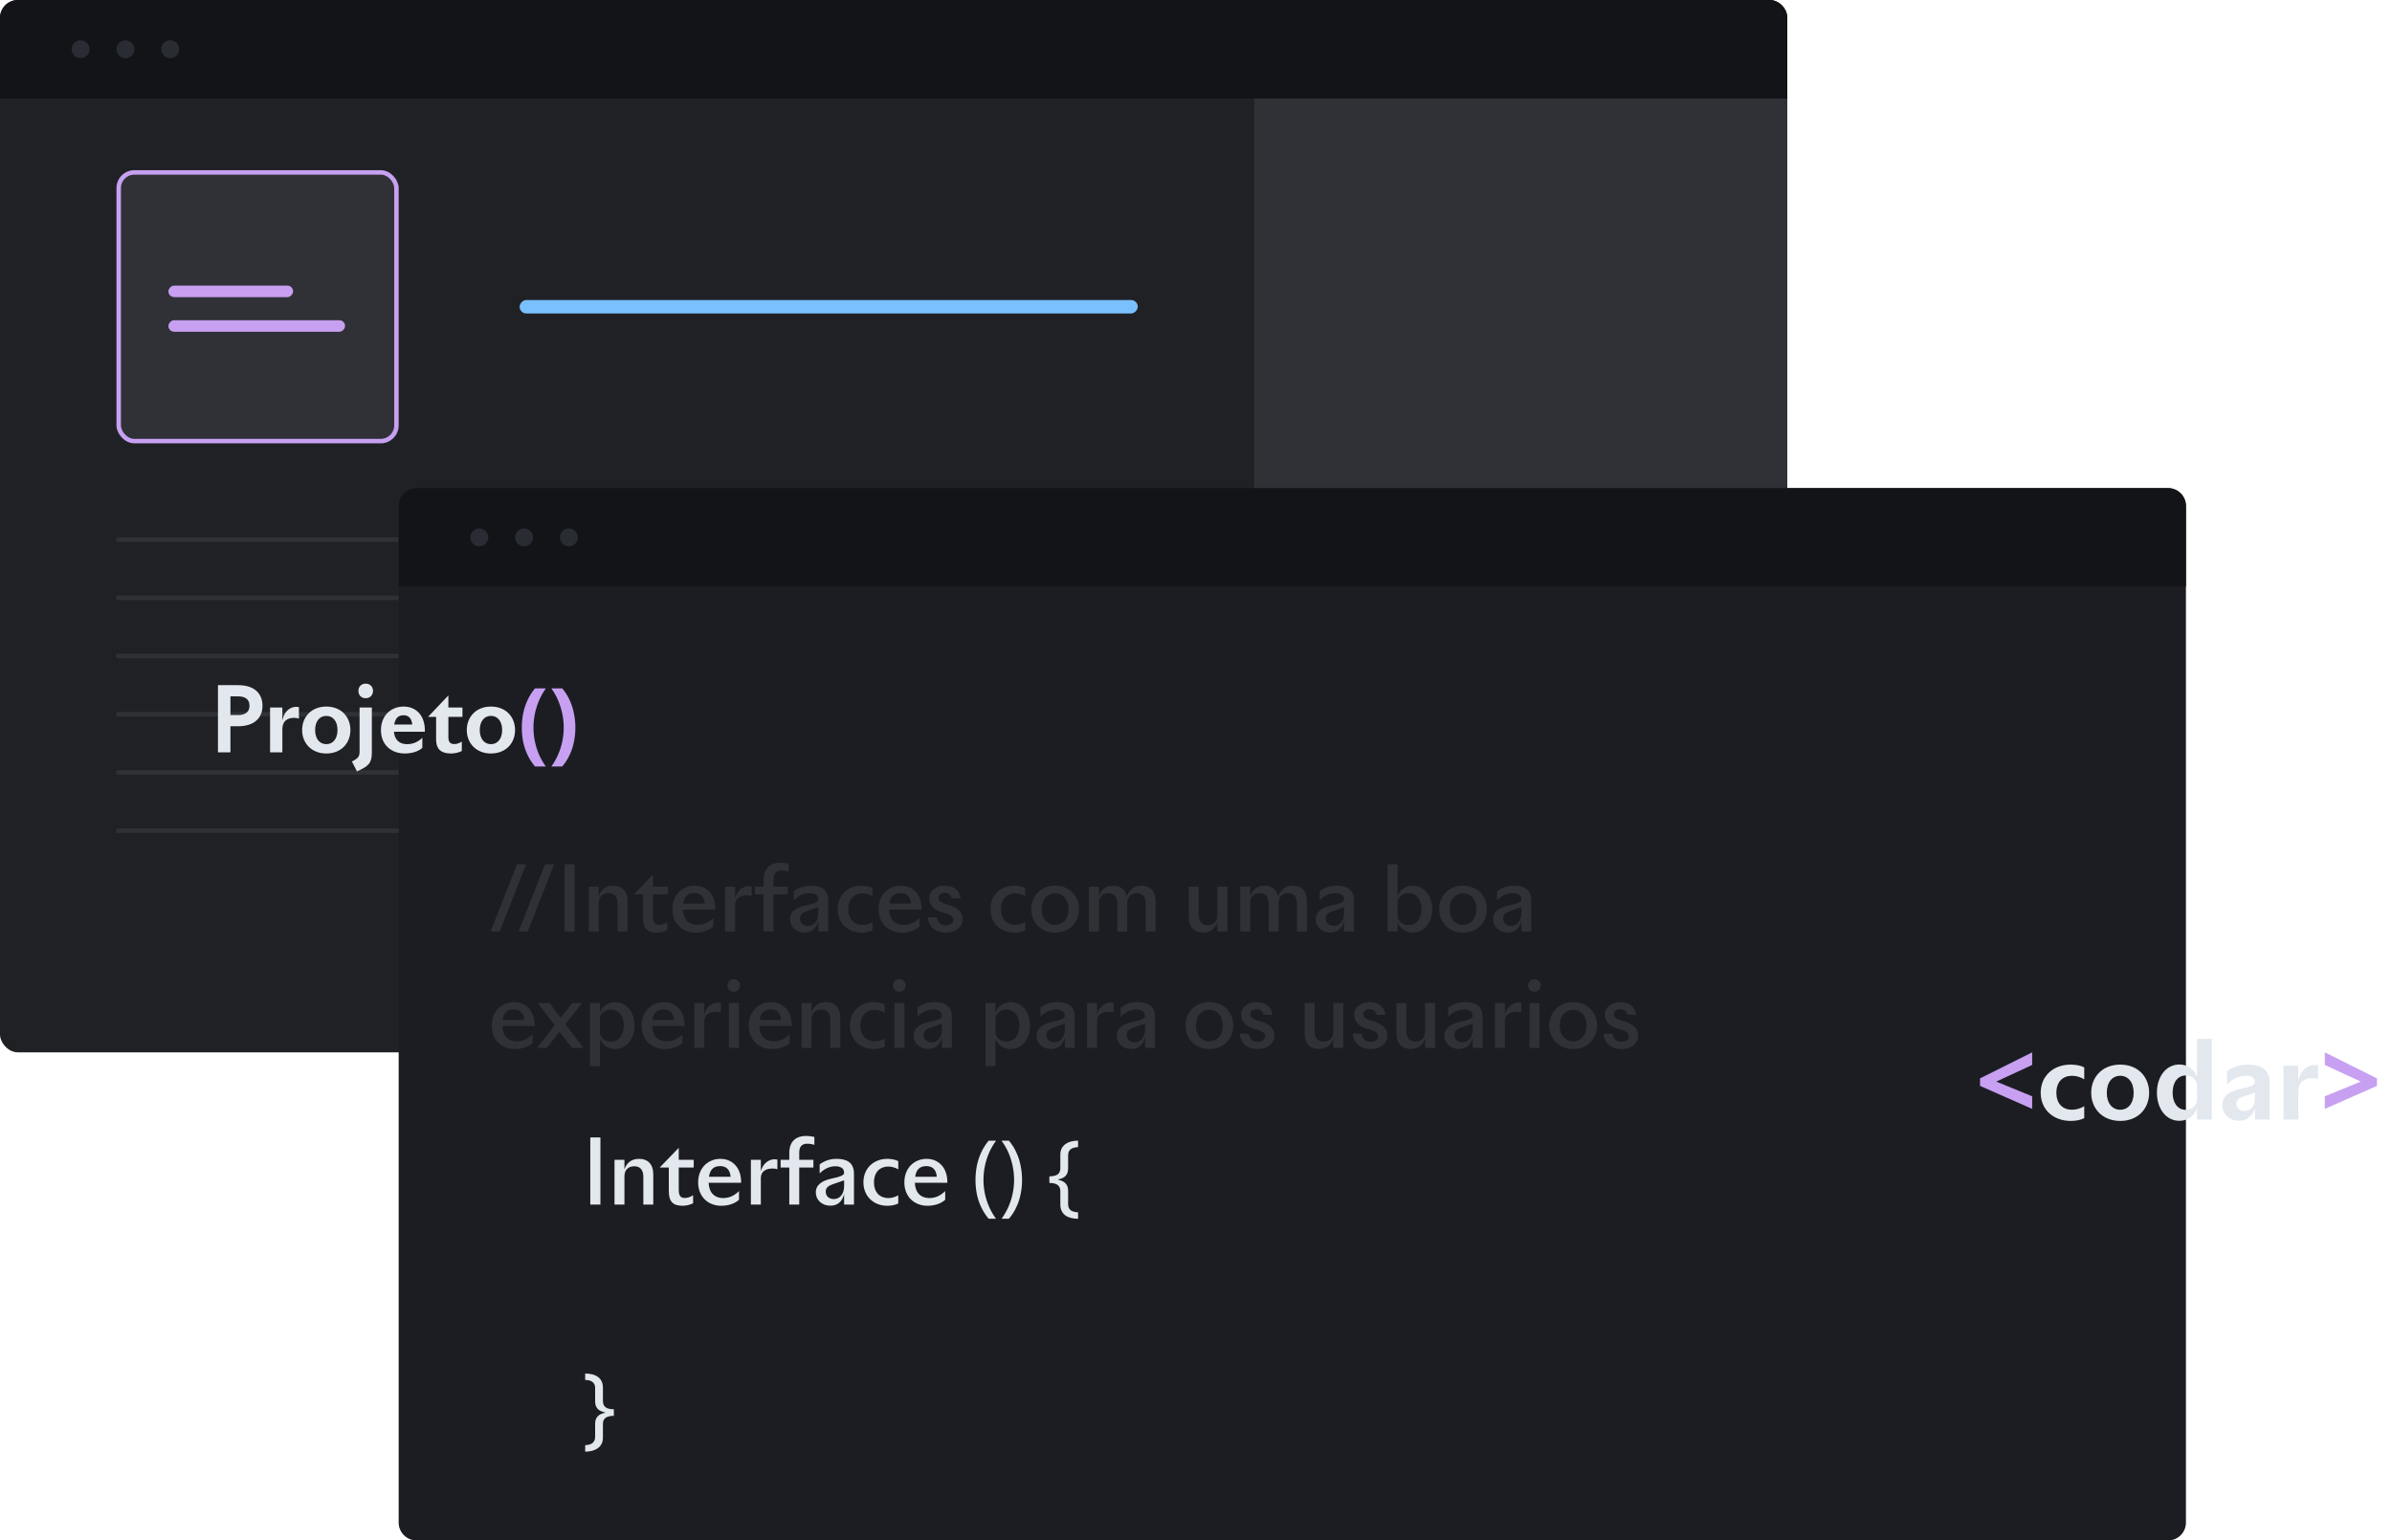 <svg width="534" height="344" viewBox="0 0 534 344" fill="none" xmlns="http://www.w3.org/2000/svg">
<rect width="399" height="235" rx="4" fill="#202125"/>
<rect x="280" width="119" height="235" rx="4" fill="#303136"/>
<rect x="26.5" y="38.5" width="62" height="60" rx="3.5" fill="#303136" stroke="#C7A0F2"/>
<rect width="27.837" height="2.577" rx="1.289" transform="matrix(1 0 0 -1 37.599 66.352)" fill="#C7A0F2"/>
<rect width="39.435" height="2.577" rx="1.289" transform="matrix(1 0 0 -1 37.599 74.085)" fill="#C7A0F2"/>
<rect width="138" height="3" rx="1.5" transform="matrix(1 0 0 -1 116 70)" fill="#79C0FF"/>
<rect width="133" height="1" transform="matrix(1 0 0 -1 26 121)" fill="#303136"/>
<rect width="133" height="1" transform="matrix(1 0 0 -1 26 134)" fill="#303136"/>
<rect width="133" height="1" transform="matrix(1 0 0 -1 26 147)" fill="#303136"/>
<rect width="133" height="1" transform="matrix(1 0 0 -1 26 160)" fill="#303136"/>
<rect width="133" height="1" transform="matrix(1 0 0 -1 26 173)" fill="#303136"/>
<rect width="133" height="1" transform="matrix(1 0 0 -1 26 186)" fill="#303136"/>
<path d="M0 4C0 1.791 1.791 0 4 0H395C397.209 0 399 1.791 399 4V22H0V4Z" fill="#131418"/>
<circle cx="18" cy="11" r="2" fill="#292C32"/>
<circle cx="28" cy="11" r="2" fill="#292C32"/>
<circle cx="38" cy="11" r="2" fill="#292C32"/>
<path d="M89 113C89 110.791 90.791 109 93 109H484C486.209 109 488 110.791 488 113V340C488 342.209 486.209 344 484 344H93C90.791 344 89 342.209 89 340V113Z" fill="#1C1D22"/>
<path d="M89 113C89 110.791 90.791 109 93 109H484C486.209 109 488 110.791 488 113V131H89V113Z" fill="#131418"/>
<circle cx="107" cy="120" r="2" fill="#292C32"/>
<circle cx="117" cy="120" r="2" fill="#292C32"/>
<circle cx="127" cy="120" r="2" fill="#292C32"/>
<path d="M111.56 208L117.46 193H115.42L109.54 208H111.56ZM117.81 208L123.71 193H121.67L115.79 208H117.81ZM128.294 208V193H126.034V208H128.294ZM133.656 198H131.436V208H133.656V201.7C133.656 200.14 134.616 199.44 135.876 199.44C137.136 199.44 137.876 200.2 137.876 201.84V208H140.096V201.32C140.096 198.94 138.876 197.78 136.876 197.78C135.216 197.78 134.096 198.72 133.656 200.14V198ZM148.981 205.9C148.401 206.3 147.741 206.52 147.161 206.52C146.341 206.52 145.781 206.2 145.781 204.72V199.72H149.121V198H145.781V195.32L141.601 199.64V199.72H143.561V204.96C143.561 207.52 144.641 208.26 146.741 208.26C147.481 208.26 148.481 207.98 148.981 207.7V205.9ZM155.252 208.26C156.692 208.26 158.212 207.86 159.232 206.92V204.98C158.192 205.98 157.112 206.54 155.672 206.54C153.832 206.54 152.532 205.38 152.452 203.12H159.712C159.752 199.7 157.712 197.78 155.072 197.78C152.412 197.78 150.112 199.74 150.112 203.04C150.112 206.28 152.392 208.26 155.252 208.26ZM155.012 199.4C156.392 199.4 157.232 200.2 157.352 201.78H152.532C152.732 200.34 153.432 199.4 155.012 199.4ZM164.105 198H161.885V208H164.105V202.16C164.105 200.36 165.485 199.94 166.785 199.94C167.165 199.94 167.505 200 167.805 200.1V197.94C167.605 197.9 167.365 197.88 167.145 197.88C165.865 197.88 164.525 198.86 164.105 200.58V198ZM172.68 196.34C172.68 194.86 173.46 194.4 174.48 194.4C175.02 194.4 175.56 194.5 176.06 194.64V192.9C175.46 192.74 174.78 192.66 174.2 192.66C172.12 192.66 170.46 193.74 170.46 196.46V198H168.52V199.72H170.46V208H172.68V199.72H175.84V198H172.68V196.34ZM182.678 201.12C182.378 201.52 181.738 201.82 179.938 202.18C177.818 202.64 176.378 203.54 176.378 205.28C176.378 206.96 177.738 208.24 179.618 208.24C181.478 208.24 182.358 207.06 182.698 205.62V208H184.898V201.1C184.898 198.48 183.118 197.78 180.998 197.78C179.378 197.78 178.138 198.34 177.238 199.02V201.04C178.218 200.02 179.458 199.44 180.738 199.44C181.758 199.44 182.678 199.8 182.678 200.8V201.12ZM182.698 203.84C182.698 205.82 181.578 206.76 180.418 206.76C179.298 206.76 178.598 206.1 178.598 205.08C178.598 204.18 179.238 203.76 180.298 203.4L182.698 202.58V203.84ZM187.007 203.02C187.007 206.14 189.287 208.26 192.347 208.26C193.347 208.26 194.187 208.06 194.787 207.74V205.92C194.147 206.28 193.387 206.54 192.527 206.54C190.787 206.54 189.367 205.38 189.367 203.02C189.367 200.66 190.787 199.5 192.527 199.5C193.387 199.5 194.147 199.76 194.787 200.12V198.3C194.187 197.98 193.347 197.78 192.347 197.78C189.287 197.78 187.007 199.9 187.007 203.02ZM201.287 208.26C202.727 208.26 204.247 207.86 205.267 206.92V204.98C204.227 205.98 203.147 206.54 201.707 206.54C199.867 206.54 198.567 205.38 198.487 203.12H205.747C205.787 199.7 203.747 197.78 201.107 197.78C198.447 197.78 196.147 199.74 196.147 203.04C196.147 206.28 198.427 208.26 201.287 208.26ZM201.047 199.4C202.427 199.4 203.267 200.2 203.387 201.78H198.567C198.767 200.34 199.467 199.4 201.047 199.4ZM214.46 200.62C214.18 198.7 212.8 197.78 210.94 197.78C209.08 197.78 207.46 198.86 207.46 200.58C207.46 202.14 208.52 203.14 210.16 203.66L211.02 203.92C212.04 204.24 212.82 204.58 212.82 205.44C212.82 206.2 212.08 206.64 211.18 206.64C210.02 206.64 209.34 206.04 209.16 204.84H207.16C207.32 207.02 208.92 208.26 211.18 208.26C213.34 208.26 214.88 207.06 214.88 205.14C214.88 203.44 213.42 202.58 211.84 202.1L210.96 201.84C210.06 201.56 209.5 201.14 209.5 200.48C209.5 199.72 210.18 199.36 210.88 199.36C211.7 199.36 212.28 199.78 212.5 200.62H214.46ZM221.108 203.02C221.108 206.14 223.388 208.26 226.448 208.26C227.448 208.26 228.288 208.06 228.888 207.74V205.92C228.248 206.28 227.488 206.54 226.628 206.54C224.888 206.54 223.468 205.38 223.468 203.02C223.468 200.66 224.888 199.5 226.628 199.5C227.488 199.5 228.248 199.76 228.888 200.12V198.3C228.288 197.98 227.448 197.78 226.448 197.78C223.388 197.78 221.108 199.9 221.108 203.02ZM230.229 203.02C230.229 205.9 232.309 208.26 235.549 208.26C238.809 208.26 240.889 205.9 240.889 203.02C240.889 200.14 238.809 197.78 235.549 197.78C232.309 197.78 230.229 200.14 230.229 203.02ZM235.549 199.5C237.309 199.5 238.549 200.88 238.549 203.02C238.549 205.16 237.309 206.54 235.549 206.54C233.809 206.54 232.549 205.16 232.549 203.02C232.549 200.88 233.809 199.5 235.549 199.5ZM251.536 200.24C251.216 198.6 250.096 197.78 248.496 197.78C246.876 197.78 245.756 198.72 245.316 200.14V198H243.096V208H245.316V201.7C245.316 200.14 246.276 199.44 247.476 199.44C248.676 199.44 249.436 200.2 249.436 201.84V208H251.656V201.7C251.656 200.16 252.616 199.44 253.816 199.44C255.016 199.44 255.756 200.2 255.756 201.84V208H257.976V201.32C257.976 198.94 256.756 197.78 254.816 197.78C253.216 197.78 251.976 198.76 251.536 200.24ZM271.779 208H273.999V198H271.779V204.32C271.779 205.88 270.819 206.6 269.559 206.6C268.359 206.6 267.599 205.82 267.599 204.18V198H265.379V204.7C265.379 207.08 266.619 208.24 268.559 208.24C270.219 208.24 271.339 207.32 271.779 205.88V208ZM285.325 200.24C285.005 198.6 283.885 197.78 282.285 197.78C280.665 197.78 279.545 198.72 279.105 200.14V198H276.885V208H279.105V201.7C279.105 200.14 280.065 199.44 281.265 199.44C282.465 199.44 283.225 200.2 283.225 201.84V208H285.445V201.7C285.445 200.16 286.405 199.44 287.605 199.44C288.805 199.44 289.545 200.2 289.545 201.84V208H291.765V201.32C291.765 198.94 290.545 197.78 288.605 197.78C287.005 197.78 285.765 198.76 285.325 200.24ZM300.042 201.12C299.742 201.52 299.102 201.82 297.302 202.18C295.182 202.64 293.742 203.54 293.742 205.28C293.742 206.96 295.102 208.24 296.982 208.24C298.842 208.24 299.722 207.06 300.062 205.62V208H302.262V201.1C302.262 198.48 300.482 197.78 298.362 197.78C296.742 197.78 295.502 198.34 294.602 199.02V201.04C295.582 200.02 296.822 199.44 298.102 199.44C299.122 199.44 300.042 199.8 300.042 200.8V201.12ZM300.062 203.84C300.062 205.82 298.942 206.76 297.782 206.76C296.662 206.76 295.962 206.1 295.962 205.08C295.962 204.18 296.602 203.76 297.662 203.4L300.062 202.58V203.84ZM311.996 205.94C312.456 207.18 313.716 208.26 315.376 208.26C317.896 208.26 319.736 206.04 319.736 203.02C319.736 200 317.896 197.78 315.376 197.78C313.716 197.78 312.456 198.86 311.996 200.1V193H309.776V208H311.996V205.94ZM317.336 203.02C317.336 205.16 316.216 206.6 314.416 206.6C313.156 206.6 311.996 205.74 311.996 204.48V201.56C311.996 200.3 313.156 199.44 314.416 199.44C316.216 199.44 317.336 200.88 317.336 203.02ZM321.283 203.02C321.283 205.9 323.363 208.26 326.603 208.26C329.863 208.26 331.943 205.9 331.943 203.02C331.943 200.14 329.863 197.78 326.603 197.78C323.363 197.78 321.283 200.14 321.283 203.02ZM326.603 199.5C328.363 199.5 329.603 200.88 329.603 203.02C329.603 205.16 328.363 206.54 326.603 206.54C324.863 206.54 323.603 205.16 323.603 203.02C323.603 200.88 324.863 199.5 326.603 199.5ZM339.631 201.12C339.331 201.52 338.691 201.82 336.891 202.18C334.771 202.64 333.331 203.54 333.331 205.28C333.331 206.96 334.691 208.24 336.571 208.24C338.431 208.24 339.311 207.06 339.651 205.62V208H341.851V201.1C341.851 198.48 340.071 197.78 337.951 197.78C336.331 197.78 335.091 198.34 334.191 199.02V201.04C335.171 200.02 336.411 199.44 337.691 199.44C338.711 199.44 339.631 199.8 339.631 200.8V201.12ZM339.651 203.84C339.651 205.82 338.531 206.76 337.371 206.76C336.251 206.76 335.551 206.1 335.551 205.08C335.551 204.18 336.191 203.76 337.251 203.4L339.651 202.58V203.84ZM114.92 234.26C116.36 234.26 117.88 233.86 118.9 232.92V230.98C117.86 231.98 116.78 232.54 115.34 232.54C113.5 232.54 112.2 231.38 112.12 229.12H119.38C119.42 225.7 117.38 223.78 114.74 223.78C112.08 223.78 109.78 225.74 109.78 229.04C109.78 232.28 112.06 234.26 114.92 234.26ZM114.68 225.4C116.06 225.4 116.9 226.2 117.02 227.78H112.2C112.4 226.34 113.1 225.4 114.68 225.4ZM122.08 234L124.92 230.38L127.66 234H130.24L126.22 228.7L129.92 224H127.74L125.16 227.3L122.66 224H120.08L123.84 228.96L119.9 234H122.08ZM133.93 231.94C134.39 233.18 135.65 234.26 137.31 234.26C139.83 234.26 141.67 232.04 141.67 229.02C141.67 226 139.83 223.78 137.31 223.78C135.65 223.78 134.39 224.86 133.93 226.1V224H131.71V238.08H133.93V231.94ZM139.27 229.02C139.27 231.16 138.15 232.6 136.35 232.6C135.09 232.6 133.93 231.74 133.93 230.48V227.56C133.93 226.3 135.09 225.44 136.35 225.44C138.15 225.44 139.27 226.88 139.27 229.02ZM148.377 234.26C149.817 234.26 151.337 233.86 152.357 232.92V230.98C151.317 231.98 150.237 232.54 148.797 232.54C146.957 232.54 145.657 231.38 145.577 229.12H152.837C152.877 225.7 150.837 223.78 148.197 223.78C145.537 223.78 143.237 225.74 143.237 229.04C143.237 232.28 145.517 234.26 148.377 234.26ZM148.137 225.4C149.517 225.4 150.357 226.2 150.477 227.78H145.657C145.857 226.34 146.557 225.4 148.137 225.4ZM157.23 224H155.01V234H157.23V228.16C157.23 226.36 158.61 225.94 159.91 225.94C160.29 225.94 160.63 226 160.93 226.1V223.94C160.73 223.9 160.49 223.88 160.27 223.88C158.99 223.88 157.65 224.86 157.23 226.58V224ZM163.805 221.46C164.605 221.46 165.205 220.88 165.205 220.06C165.205 219.26 164.605 218.66 163.805 218.66C162.985 218.66 162.405 219.26 162.405 220.06C162.405 220.88 162.985 221.46 163.805 221.46ZM164.945 234V224H162.725V234H164.945ZM172.303 234.26C173.743 234.26 175.263 233.86 176.283 232.92V230.98C175.243 231.98 174.163 232.54 172.723 232.54C170.883 232.54 169.583 231.38 169.503 229.12H176.763C176.803 225.7 174.763 223.78 172.123 223.78C169.463 223.78 167.163 225.74 167.163 229.04C167.163 232.28 169.443 234.26 172.303 234.26ZM172.063 225.4C173.443 225.4 174.283 226.2 174.403 227.78H169.583C169.783 226.34 170.483 225.4 172.063 225.4ZM181.156 224H178.936V234H181.156V227.7C181.156 226.14 182.116 225.44 183.376 225.44C184.636 225.44 185.376 226.2 185.376 227.84V234H187.596V227.32C187.596 224.94 186.376 223.78 184.376 223.78C182.716 223.78 181.596 224.72 181.156 226.14V224ZM189.721 229.02C189.721 232.14 192.001 234.26 195.061 234.26C196.061 234.26 196.901 234.06 197.501 233.74V231.92C196.861 232.28 196.101 232.54 195.241 232.54C193.501 232.54 192.081 231.38 192.081 229.02C192.081 226.66 193.501 225.5 195.241 225.5C196.101 225.5 196.861 225.76 197.501 226.12V224.3C196.901 223.98 196.061 223.78 195.061 223.78C192.001 223.78 189.721 225.9 189.721 229.02ZM200.758 221.46C201.558 221.46 202.158 220.88 202.158 220.06C202.158 219.26 201.558 218.66 200.758 218.66C199.938 218.66 199.358 219.26 199.358 220.06C199.358 220.88 199.938 221.46 200.758 221.46ZM201.898 234V224H199.678V234H201.898ZM210.276 227.12C209.976 227.52 209.336 227.82 207.536 228.18C205.416 228.64 203.976 229.54 203.976 231.28C203.976 232.96 205.336 234.24 207.216 234.24C209.076 234.24 209.956 233.06 210.296 231.62V234H212.496V227.1C212.496 224.48 210.716 223.78 208.596 223.78C206.976 223.78 205.736 224.34 204.836 225.02V227.04C205.816 226.02 207.056 225.44 208.336 225.44C209.356 225.44 210.276 225.8 210.276 226.8V227.12ZM210.296 229.84C210.296 231.82 209.176 232.76 208.016 232.76C206.896 232.76 206.196 232.1 206.196 231.08C206.196 230.18 206.836 229.76 207.896 229.4L210.296 228.58V229.84ZM222.23 231.94C222.69 233.18 223.95 234.26 225.61 234.26C228.13 234.26 229.97 232.04 229.97 229.02C229.97 226 228.13 223.78 225.61 223.78C223.95 223.78 222.69 224.86 222.23 226.1V224H220.01V238.08H222.23V231.94ZM227.57 229.02C227.57 231.16 226.45 232.6 224.65 232.6C223.39 232.6 222.23 231.74 222.23 230.48V227.56C222.23 226.3 223.39 225.44 224.65 225.44C226.45 225.44 227.57 226.88 227.57 229.02ZM237.698 227.12C237.398 227.52 236.758 227.82 234.958 228.18C232.838 228.64 231.398 229.54 231.398 231.28C231.398 232.96 232.758 234.24 234.638 234.24C236.498 234.24 237.378 233.06 237.718 231.62V234H239.918V227.1C239.918 224.48 238.138 223.78 236.018 223.78C234.398 223.78 233.158 224.34 232.258 225.02V227.04C233.238 226.02 234.478 225.44 235.758 225.44C236.778 225.44 237.698 225.8 237.698 226.8V227.12ZM237.718 229.84C237.718 231.82 236.598 232.76 235.438 232.76C234.318 232.76 233.618 232.1 233.618 231.08C233.618 230.18 234.258 229.76 235.318 229.4L237.718 228.58V229.84ZM244.906 224H242.686V234H244.906V228.16C244.906 226.36 246.286 225.94 247.586 225.94C247.966 225.94 248.306 226 248.606 226.1V223.94C248.406 223.9 248.166 223.88 247.946 223.88C246.666 223.88 245.326 224.86 244.906 226.58V224ZM255.608 227.12C255.308 227.52 254.668 227.82 252.868 228.18C250.748 228.64 249.308 229.54 249.308 231.28C249.308 232.96 250.668 234.24 252.548 234.24C254.408 234.24 255.288 233.06 255.628 231.62V234H257.828V227.1C257.828 224.48 256.048 223.78 253.928 223.78C252.308 223.78 251.068 224.34 250.168 225.02V227.04C251.148 226.02 252.388 225.44 253.668 225.44C254.688 225.44 255.608 225.8 255.608 226.8V227.12ZM255.628 229.84C255.628 231.82 254.508 232.76 253.348 232.76C252.228 232.76 251.528 232.1 251.528 231.08C251.528 230.18 252.168 229.76 253.228 229.4L255.628 228.58V229.84ZM264.662 229.02C264.662 231.9 266.742 234.26 269.982 234.26C273.242 234.26 275.322 231.9 275.322 229.02C275.322 226.14 273.242 223.78 269.982 223.78C266.742 223.78 264.662 226.14 264.662 229.02ZM269.982 225.5C271.742 225.5 272.982 226.88 272.982 229.02C272.982 231.16 271.742 232.54 269.982 232.54C268.242 232.54 266.982 231.16 266.982 229.02C266.982 226.88 268.242 225.5 269.982 225.5ZM284.07 226.62C283.79 224.7 282.41 223.78 280.55 223.78C278.69 223.78 277.07 224.86 277.07 226.58C277.07 228.14 278.13 229.14 279.77 229.66L280.63 229.92C281.65 230.24 282.43 230.58 282.43 231.44C282.43 232.2 281.69 232.64 280.79 232.64C279.63 232.64 278.95 232.04 278.77 230.84H276.77C276.93 233.02 278.53 234.26 280.79 234.26C282.95 234.26 284.49 233.06 284.49 231.14C284.49 229.44 283.03 228.58 281.45 228.1L280.57 227.84C279.67 227.56 279.11 227.14 279.11 226.48C279.11 225.72 279.79 225.36 280.49 225.36C281.31 225.36 281.89 225.78 282.11 226.62H284.07ZM297.658 234H299.878V224H297.658V230.32C297.658 231.88 296.698 232.6 295.438 232.6C294.238 232.6 293.478 231.82 293.478 230.18V224H291.257V230.7C291.257 233.08 292.498 234.24 294.438 234.24C296.098 234.24 297.218 233.32 297.658 231.88V234ZM309.304 226.62C309.024 224.7 307.644 223.78 305.784 223.78C303.924 223.78 302.304 224.86 302.304 226.58C302.304 228.14 303.364 229.14 305.004 229.66L305.864 229.92C306.884 230.24 307.664 230.58 307.664 231.44C307.664 232.2 306.924 232.64 306.024 232.64C304.864 232.64 304.184 232.04 304.004 230.84H302.004C302.164 233.02 303.764 234.26 306.024 234.26C308.184 234.26 309.724 233.06 309.724 231.14C309.724 229.44 308.264 228.58 306.684 228.1L305.804 227.84C304.904 227.56 304.344 227.14 304.344 226.48C304.344 225.72 305.024 225.36 305.724 225.36C306.544 225.36 307.124 225.78 307.344 226.62H309.304ZM318.146 234H320.366V224H318.146V230.32C318.146 231.88 317.186 232.6 315.926 232.6C314.726 232.6 313.966 231.82 313.966 230.18V224H311.746V230.7C311.746 233.08 312.986 234.24 314.926 234.24C316.586 234.24 317.706 233.32 318.146 231.88V234ZM328.753 227.12C328.453 227.52 327.813 227.82 326.013 228.18C323.893 228.64 322.453 229.54 322.453 231.28C322.453 232.96 323.813 234.24 325.693 234.24C327.553 234.24 328.433 233.06 328.773 231.62V234H330.973V227.1C330.973 224.48 329.193 223.78 327.073 223.78C325.453 223.78 324.213 224.34 323.313 225.02V227.04C324.293 226.02 325.533 225.44 326.812 225.44C327.833 225.44 328.753 225.8 328.753 226.8V227.12ZM328.773 229.84C328.773 231.82 327.653 232.76 326.493 232.76C325.373 232.76 324.673 232.1 324.673 231.08C324.673 230.18 325.313 229.76 326.373 229.4L328.773 228.58V229.84ZM335.961 224H333.741V234H335.961V228.16C335.961 226.36 337.341 225.94 338.641 225.94C339.021 225.94 339.361 226 339.661 226.1V223.94C339.461 223.9 339.221 223.88 339.001 223.88C337.721 223.88 336.381 224.86 335.961 226.58V224ZM342.536 221.46C343.336 221.46 343.936 220.88 343.936 220.06C343.936 219.26 343.336 218.66 342.536 218.66C341.716 218.66 341.136 219.26 341.136 220.06C341.136 220.88 341.716 221.46 342.536 221.46ZM343.676 234V224H341.456V234H343.676ZM345.873 229.02C345.873 231.9 347.953 234.26 351.193 234.26C354.453 234.26 356.533 231.9 356.533 229.02C356.533 226.14 354.453 223.78 351.193 223.78C347.953 223.78 345.873 226.14 345.873 229.02ZM351.193 225.5C352.953 225.5 354.193 226.88 354.193 229.02C354.193 231.16 352.953 232.54 351.193 232.54C349.453 232.54 348.193 231.16 348.193 229.02C348.193 226.88 349.453 225.5 351.193 225.5ZM365.281 226.62C365.001 224.7 363.621 223.78 361.761 223.78C359.901 223.78 358.281 224.86 358.281 226.58C358.281 228.14 359.341 229.14 360.981 229.66L361.841 229.92C362.861 230.24 363.641 230.58 363.641 231.44C363.641 232.2 362.901 232.64 362.001 232.64C360.841 232.64 360.161 232.04 359.981 230.84H357.981C358.141 233.02 359.741 234.26 362.001 234.26C364.161 234.26 365.701 233.06 365.701 231.14C365.701 229.44 364.241 228.58 362.661 228.1L361.781 227.84C360.881 227.56 360.321 227.14 360.321 226.48C360.321 225.72 361.001 225.36 361.701 225.36C362.521 225.36 363.101 225.78 363.321 226.62H365.281Z" fill="#303136"/>
<path d="M134.04 269V254H131.78V269H134.04ZM139.402 259H137.182V269H139.402V262.7C139.402 261.14 140.362 260.44 141.622 260.44C142.882 260.44 143.622 261.2 143.622 262.84V269H145.842V262.32C145.842 259.94 144.622 258.78 142.622 258.78C140.962 258.78 139.842 259.72 139.402 261.14V259ZM154.728 266.9C154.148 267.3 153.488 267.52 152.908 267.52C152.088 267.52 151.528 267.2 151.528 265.72V260.72H154.868V259H151.528V256.32L147.348 260.64V260.72H149.308V265.96C149.308 268.52 150.388 269.26 152.488 269.26C153.228 269.26 154.228 268.98 154.728 268.7V266.9ZM160.998 269.26C162.438 269.26 163.958 268.86 164.978 267.92V265.98C163.938 266.98 162.858 267.54 161.418 267.54C159.578 267.54 158.278 266.38 158.198 264.12H165.458C165.498 260.7 163.458 258.78 160.818 258.78C158.158 258.78 155.858 260.74 155.858 264.04C155.858 267.28 158.138 269.26 160.998 269.26ZM160.758 260.4C162.138 260.4 162.978 261.2 163.098 262.78H158.278C158.478 261.34 159.178 260.4 160.758 260.4ZM169.851 259H167.631V269H169.851V263.16C169.851 261.36 171.231 260.94 172.531 260.94C172.911 260.94 173.251 261 173.551 261.1V258.94C173.351 258.9 173.111 258.88 172.891 258.88C171.611 258.88 170.271 259.86 169.851 261.58V259ZM178.426 257.34C178.426 255.86 179.206 255.4 180.226 255.4C180.766 255.4 181.306 255.5 181.806 255.64V253.9C181.206 253.74 180.526 253.66 179.946 253.66C177.866 253.66 176.206 254.74 176.206 257.46V259H174.266V260.72H176.206V269H178.426V260.72H181.586V259H178.426V257.34ZM188.424 262.12C188.124 262.52 187.484 262.82 185.684 263.18C183.564 263.64 182.124 264.54 182.124 266.28C182.124 267.96 183.484 269.24 185.364 269.24C187.224 269.24 188.104 268.06 188.444 266.62V269H190.644V262.1C190.644 259.48 188.864 258.78 186.744 258.78C185.124 258.78 183.884 259.34 182.984 260.02V262.04C183.964 261.02 185.204 260.44 186.484 260.44C187.504 260.44 188.424 260.8 188.424 261.8V262.12ZM188.444 264.84C188.444 266.82 187.324 267.76 186.164 267.76C185.044 267.76 184.344 267.1 184.344 266.08C184.344 265.18 184.984 264.76 186.044 264.4L188.444 263.58V264.84ZM192.753 264.02C192.753 267.14 195.033 269.26 198.093 269.26C199.093 269.26 199.933 269.06 200.533 268.74V266.92C199.893 267.28 199.133 267.54 198.273 267.54C196.533 267.54 195.113 266.38 195.113 264.02C195.113 261.66 196.533 260.5 198.273 260.5C199.133 260.5 199.893 260.76 200.533 261.12V259.3C199.933 258.98 199.093 258.78 198.093 258.78C195.033 258.78 192.753 260.9 192.753 264.02ZM207.033 269.26C208.473 269.26 209.993 268.86 211.013 267.92V265.98C209.973 266.98 208.893 267.54 207.453 267.54C205.613 267.54 204.313 266.38 204.233 264.12H211.493C211.533 260.7 209.493 258.78 206.853 258.78C204.193 258.78 201.893 260.74 201.893 264.04C201.893 267.28 204.173 269.26 207.033 269.26ZM206.793 260.4C208.173 260.4 209.013 261.2 209.133 262.78H204.313C204.513 261.34 205.213 260.4 206.793 260.4ZM217.773 263.52C217.773 262.427 217.873 261.36 218.073 260.32C218.286 259.28 218.613 258.287 219.053 257.34C219.493 256.393 220.046 255.52 220.713 254.72H222.373C221.759 255.547 221.239 256.44 220.813 257.4C220.399 258.36 220.086 259.353 219.873 260.38C219.659 261.407 219.553 262.447 219.553 263.5C219.553 264.527 219.659 265.547 219.873 266.56C220.086 267.573 220.399 268.547 220.813 269.48C221.226 270.427 221.739 271.32 222.353 272.16H220.713C220.046 271.373 219.493 270.513 219.053 269.58C218.613 268.66 218.286 267.687 218.073 266.66C217.873 265.633 217.773 264.587 217.773 263.52ZM228.169 263.52C228.169 264.587 228.062 265.633 227.849 266.66C227.649 267.687 227.329 268.66 226.889 269.58C226.462 270.513 225.909 271.373 225.229 272.16H223.589C224.202 271.32 224.715 270.427 225.129 269.48C225.542 268.547 225.855 267.573 226.069 266.56C226.282 265.547 226.389 264.527 226.389 263.5C226.389 262.447 226.282 261.407 226.069 260.38C225.855 259.353 225.542 258.36 225.129 257.4C224.715 256.44 224.195 255.547 223.569 254.72H225.229C225.909 255.52 226.462 256.393 226.889 257.34C227.329 258.287 227.649 259.28 227.849 260.32C228.062 261.36 228.169 262.427 228.169 263.52ZM240.671 272.16C239.858 272.147 239.151 272.027 238.551 271.8C237.964 271.573 237.511 271.22 237.191 270.74C236.871 270.273 236.711 269.687 236.711 268.98V266.04C236.711 265.587 236.618 265.227 236.431 264.96C236.244 264.68 235.971 264.48 235.611 264.36C235.251 264.227 234.804 264.16 234.271 264.16V262.7C234.804 262.687 235.251 262.62 235.611 262.5C235.971 262.38 236.244 262.187 236.431 261.92C236.618 261.64 236.711 261.28 236.711 260.84V257.88C236.711 257.347 236.804 256.887 236.991 256.5C237.191 256.1 237.464 255.773 237.811 255.52C238.171 255.253 238.591 255.053 239.071 254.92C239.551 254.787 240.084 254.72 240.671 254.72V256.16C240.218 256.173 239.824 256.247 239.491 256.38C239.158 256.513 238.898 256.713 238.711 256.98C238.538 257.247 238.451 257.6 238.451 258.04V260.92C238.451 261.6 238.271 262.147 237.911 262.56C237.551 262.96 237.004 263.227 236.271 263.36V263.48C237.018 263.613 237.564 263.887 237.911 264.3C238.271 264.7 238.451 265.24 238.451 265.92V268.86C238.451 269.287 238.538 269.633 238.711 269.9C238.884 270.18 239.138 270.38 239.471 270.5C239.804 270.633 240.204 270.707 240.671 270.72V272.16ZM130.64 322.72C131.107 322.707 131.5 322.633 131.82 322.5C132.153 322.367 132.407 322.16 132.58 321.88C132.767 321.613 132.86 321.267 132.86 320.84V317.94C132.86 317.26 133.04 316.72 133.4 316.32C133.76 315.907 134.307 315.633 135.04 315.5V315.38C134.307 315.247 133.76 314.98 133.4 314.58C133.04 314.167 132.86 313.62 132.86 312.94V310.02C132.86 309.58 132.773 309.227 132.6 308.96C132.427 308.693 132.173 308.493 131.84 308.36C131.52 308.227 131.12 308.16 130.64 308.16V306.72C131.253 306.72 131.8 306.787 132.28 306.92C132.773 307.053 133.193 307.253 133.54 307.52C133.887 307.773 134.147 308.1 134.32 308.5C134.507 308.9 134.6 309.367 134.6 309.9V312.82C134.6 313.273 134.693 313.64 134.88 313.92C135.067 314.187 135.34 314.387 135.7 314.52C136.073 314.64 136.52 314.7 137.04 314.7V316.16C136.52 316.16 136.073 316.227 135.7 316.36C135.34 316.48 135.067 316.673 134.88 316.94C134.693 317.207 134.6 317.567 134.6 318.02V321C134.6 321.707 134.433 322.293 134.1 322.76C133.767 323.227 133.3 323.573 132.7 323.8C132.113 324.04 131.427 324.16 130.64 324.16V322.72Z" fill="#E3E7EE"/>
<path d="M453.672 247.624L442.032 242.488V240.808L453.672 235V237.808L445.656 241.528L453.672 244.816V247.624ZM519.001 244.816L527.017 241.528L519.001 237.808V235L530.641 240.808V242.488L519.001 247.624V244.816Z" fill="#C7A0F2"/>
<path d="M455.574 244.024C455.574 247.744 458.358 250.312 462.27 250.312C463.518 250.312 464.574 250.072 465.294 249.688V247.024C464.502 247.504 463.566 247.816 462.558 247.816C460.614 247.816 459.078 246.592 459.078 244.024C459.078 241.456 460.614 240.232 462.558 240.232C463.566 240.232 464.502 240.544 465.294 241.024V238.36C464.574 237.976 463.518 237.736 462.27 237.736C458.358 237.736 455.574 240.304 455.574 244.024ZM466.848 244.024C466.848 247.504 469.32 250.312 473.328 250.312C477.36 250.312 479.784 247.504 479.784 244.024C479.784 240.544 477.36 237.736 473.328 237.736C469.32 237.736 466.848 240.544 466.848 244.024ZM473.328 240.232C475.08 240.232 476.328 241.648 476.328 244.024C476.328 246.4 475.08 247.816 473.328 247.816C471.576 247.816 470.328 246.4 470.328 244.024C470.328 241.648 471.576 240.232 473.328 240.232ZM490.473 240.544C489.897 238.84 488.385 237.712 486.537 237.712C483.585 237.712 481.521 240.376 481.521 244C481.521 247.624 483.585 250.288 486.537 250.288C488.385 250.288 489.897 249.16 490.473 247.432V250H493.761V232H490.473V240.544ZM485.025 244C485.025 241.72 486.153 240.16 487.977 240.16C489.369 240.16 490.497 241.168 490.497 242.56V245.44C490.497 246.832 489.369 247.84 487.977 247.84C486.153 247.84 485.025 246.28 485.025 244ZM503.367 241.936C503.007 242.392 502.383 242.704 500.415 243.112C497.775 243.64 496.119 244.696 496.119 246.76C496.119 248.776 497.703 250.264 499.839 250.264C502.071 250.264 503.007 248.8 503.415 247.288V250H506.679V241.912C506.679 238.6 504.567 237.736 501.735 237.736C499.863 237.736 498.231 238.408 497.175 239.224V242.128C498.351 240.88 500.031 240.208 501.351 240.208C502.455 240.208 503.367 240.592 503.367 241.552V241.936ZM503.415 245.2C503.415 247.24 502.311 248.104 501.111 248.104C499.983 248.104 499.239 247.48 499.239 246.472C499.239 245.56 499.911 245.176 500.991 244.816L503.415 243.976V245.2ZM513.068 238H509.78V250H513.068V243.808C513.068 241.552 514.508 240.76 516.212 240.76C516.692 240.76 517.124 240.832 517.508 240.976V237.88C517.292 237.832 517.028 237.808 516.788 237.808C515.108 237.808 513.524 239.032 513.068 241.48V238Z" fill="#E3E7EE"/>
<path d="M53.14 162.18C57 162.18 58.6 160.12 58.6 157.6C58.6 155.06 57 153 53.14 153H48.66V168H51.44V162.18H53.14ZM51.44 155.5H53.12C54.74 155.5 55.7 156.16 55.7 157.6C55.7 159 54.74 159.68 53.12 159.68H51.44V155.5ZM63.033 158H60.293V168H63.033V162.84C63.033 160.96 64.233 160.3 65.653 160.3C66.053 160.3 66.413 160.36 66.733 160.48V157.9C66.553 157.86 66.333 157.84 66.133 157.84C64.733 157.84 63.413 158.86 63.033 160.9V158ZM67.446 163.02C67.446 165.92 69.506 168.26 72.846 168.26C76.206 168.26 78.226 165.92 78.226 163.02C78.226 160.12 76.206 157.78 72.846 157.78C69.506 157.78 67.446 160.12 67.446 163.02ZM72.846 159.86C74.306 159.86 75.346 161.04 75.346 163.02C75.346 165 74.306 166.18 72.846 166.18C71.386 166.18 70.346 165 70.346 163.02C70.346 161.04 71.386 159.86 72.846 159.86ZM81.634 155.92C82.594 155.92 83.274 155.24 83.274 154.28C83.274 153.34 82.594 152.66 81.634 152.66C80.674 152.66 80.014 153.34 80.014 154.28C80.014 155.24 80.674 155.92 81.634 155.92ZM80.274 167.8C80.274 168.98 79.914 169.38 78.554 170.04L79.694 172.26C82.274 171.1 83.014 170.42 83.014 168.04V158H80.274V167.8ZM90.364 168.26C91.764 168.26 93.364 167.88 94.284 167V164.76C93.244 165.74 92.144 166.18 90.844 166.18C89.104 166.18 88.064 165.12 87.944 163.4H94.844C94.964 159.88 92.964 157.78 90.104 157.78C87.364 157.78 85.044 159.72 85.044 163.04C85.044 166.34 87.364 168.26 90.364 168.26ZM90.084 159.72C91.224 159.72 91.944 160.46 92.024 161.8H88.004C88.224 160.5 88.824 159.72 90.084 159.72ZM103.098 165.6C102.538 165.98 101.938 166.16 101.418 166.16C100.598 166.16 100.098 165.78 100.098 164.62V160.08H103.238V158H100.098V155.3L95.638 160V160.08H97.358V165.04C97.358 167.52 98.657 168.26 100.738 168.26C101.538 168.26 102.598 168 103.098 167.7V165.6ZM104.204 163.02C104.204 165.92 106.264 168.26 109.604 168.26C112.964 168.26 114.984 165.92 114.984 163.02C114.984 160.12 112.964 157.78 109.604 157.78C106.264 157.78 104.204 160.12 104.204 163.02ZM109.604 159.86C111.064 159.86 112.104 161.04 112.104 163.02C112.104 165 111.064 166.18 109.604 166.18C108.144 166.18 107.104 165 107.104 163.02C107.104 161.04 108.144 159.86 109.604 159.86Z" fill="#E3E7EE"/>
<path d="M116.491 162.52C116.491 161.427 116.591 160.36 116.791 159.32C117.005 158.28 117.331 157.287 117.771 156.34C118.211 155.393 118.765 154.52 119.431 153.72H121.871C121.271 154.547 120.765 155.44 120.351 156.4C119.938 157.36 119.625 158.353 119.411 159.38C119.198 160.407 119.091 161.447 119.091 162.5C119.091 163.527 119.198 164.553 119.411 165.58C119.625 166.593 119.931 167.567 120.331 168.5C120.745 169.447 121.251 170.333 121.851 171.16H119.431C118.765 170.373 118.211 169.513 117.771 168.58C117.331 167.66 117.005 166.687 116.791 165.66C116.591 164.633 116.491 163.587 116.491 162.52ZM128.449 162.52C128.449 163.587 128.342 164.633 128.129 165.66C127.929 166.687 127.609 167.66 127.169 168.58C126.742 169.513 126.189 170.373 125.509 171.16H123.089C123.689 170.333 124.189 169.447 124.589 168.5C125.002 167.567 125.315 166.593 125.529 165.58C125.742 164.553 125.849 163.527 125.849 162.5C125.849 161.447 125.742 160.407 125.529 159.38C125.315 158.353 125.002 157.36 124.589 156.4C124.189 155.44 123.682 154.547 123.069 153.72H125.509C126.189 154.52 126.742 155.393 127.169 156.34C127.609 157.287 127.929 158.28 128.129 159.32C128.342 160.36 128.449 161.427 128.449 162.52Z" fill="#C7A0F2"/>
</svg>
